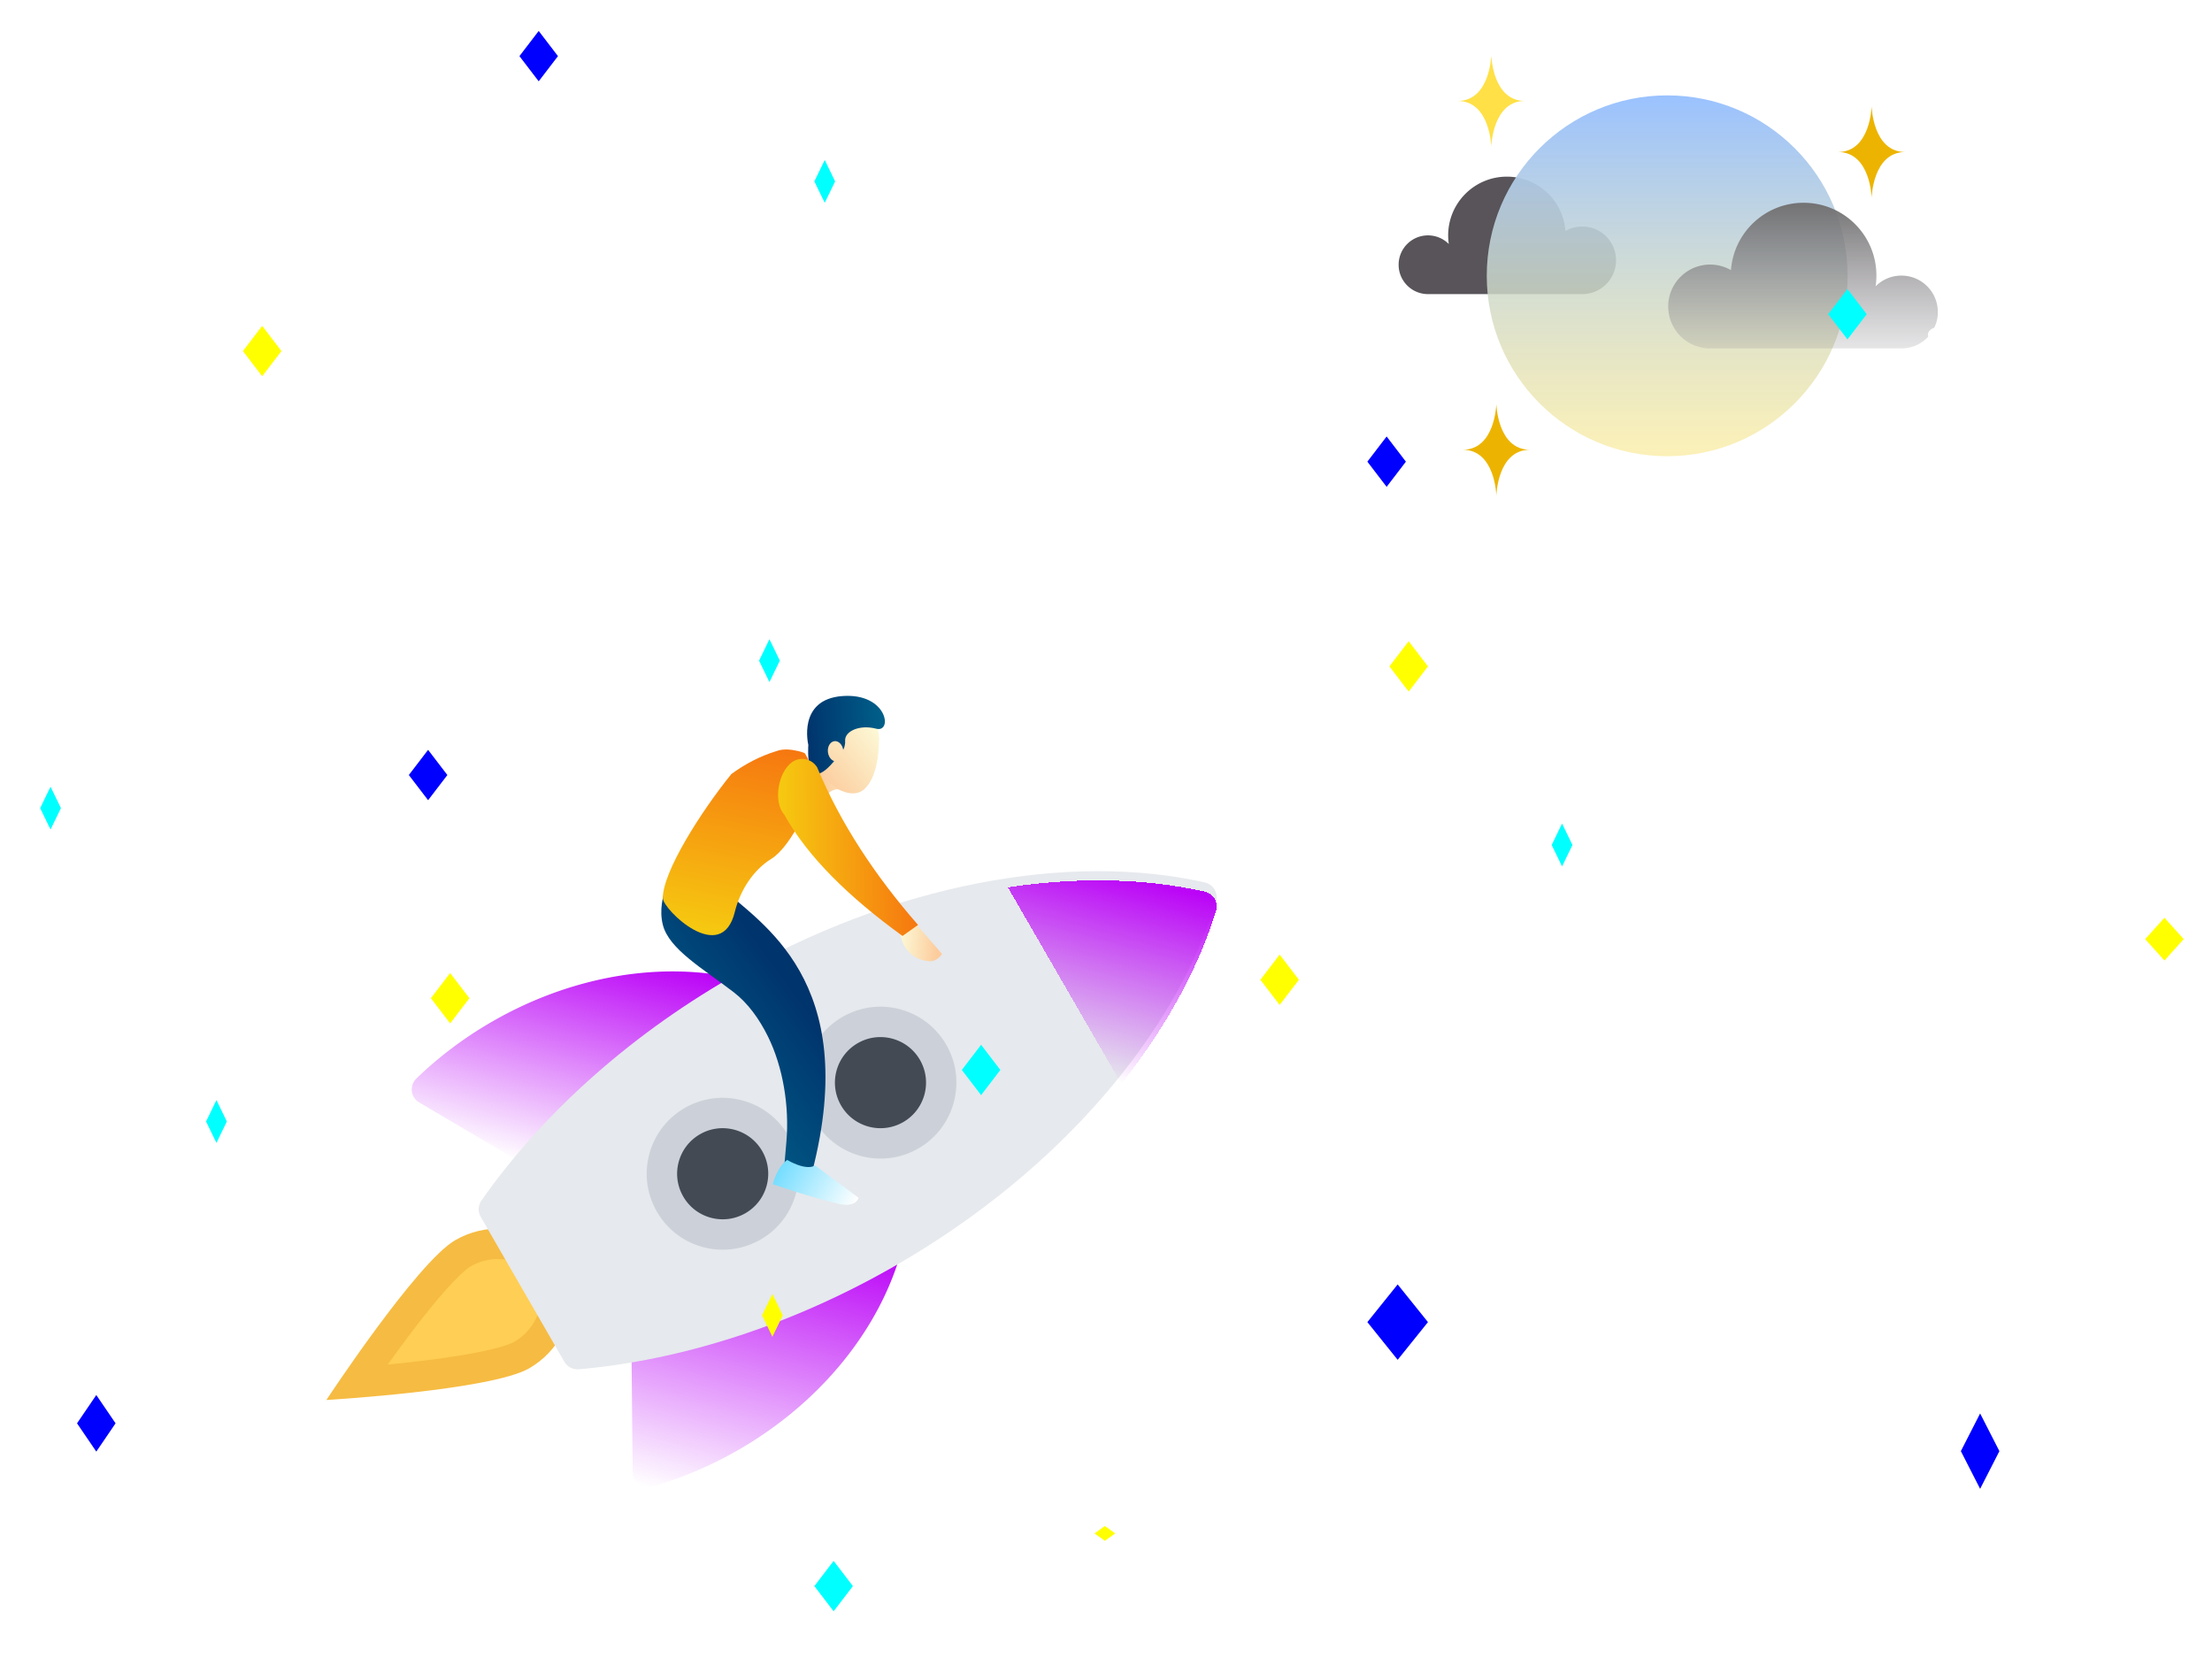 <svg xmlns="http://www.w3.org/2000/svg" xmlns:xlink="http://www.w3.org/1999/xlink" width="960" height="720" fill="none" xmlns:v="https://vecta.io/nano"><path d="M154.72 600.047c3.8-5.511 8.698-12.501 14.007-19.682 20-27.1 28.725-34.467 32.158-36.441 5.145-2.979 10.906-4.369 16.666-4.038l1.992.114 26.865-15.716 17.472 36.008-24.728 13.575-.93 1.824c-2.584 5.157-6.678 9.448-11.825 12.435-3.431 1.965-14.168 5.858-47.626 9.623-8.879.996-17.397 1.758-24.051 2.298z" fill="#ffce54"/><path d="M249.235 515.006l-31.304 18.303c-6.766-.391-13.853 1.165-20.345 4.914-16.587 9.576-55.944 69.367-55.944 69.367s71.447-4.181 88.055-13.763c6.471-3.744 11.375-9.11 14.421-15.174l28.417-15.601-23.3-48.046zm-11.454 52.093l-3.596 1.982-1.842 3.662c-2.013 3.998-5.214 7.347-9.242 9.672-1.327.766-9.761 4.806-45.017 8.78l-9.828 1.022 5.804-7.98c21.072-28.555 28.777-33.842 30.123-34.603 4.031-2.335 8.529-3.423 12.985-3.16l3.985.227 3.443-2.012 18.983-11.118 11.628 23.958-17.426 9.57z" fill="#f6bb42"/><path d="M275.129 587.614a281.05 281.05 0 0 0 12.112-2.444l86.566-32.428a411.32 411.32 0 0 0 11.079-6.135l6.31-3.738c-9.152 33.031-34.032 65.184-70.573 86.289-12.177 7.023-24.753 12.316-37.36 15.938-.088.027-.586.164-.586.164-2.761.662-5.747-.529-7.239-3.111a6.55 6.55 0 0 1-.837-2.708s-.046-.724-.025-1.029l-.497-50.62c.356-.054.695-.124 1.05-.178z" fill="url(#B)"/><path d="M323.455 425.498l-6.397 3.614c-3.652 2.116-7.278 4.288-10.84 6.519-13.208-1.616-71.388 58.759-71.388 58.759a302.31 302.31 0 0 0-8.172 9.269c-.232.268-.446.541-.678.809l-43.599-25.744c-.265-.131-.878-.536-.878-.536-.76-.524-1.416-1.22-1.924-2.088-1.491-2.582-1.023-5.752.934-7.822 0 0 .356-.355.432-.415 9.432-9.11 20.294-17.356 32.474-24.388 36.563-21.109 76.847-26.58 110.036-17.977z" fill="url(#C)"/><path d="M317.032 424.277c-45.808 26.455-82.918 60.747-108.153 96.841-1.367 2.037-1.567 4.728-.252 6.993l36.291 62.885c1.318 2.256 3.746 3.437 6.194 3.272 43.884-3.805 92.126-18.791 137.934-45.245 71.178-41.079 120.831-100.354 138.66-157.471.535-1.699.427-3.761-.529-5.429-.974-1.673-2.696-2.796-4.454-3.186-58.377-13.119-134.532.257-205.691 41.34z" fill="#e6e9ed"/><path d="M375.292 495.322a26.18 26.18 0 0 1-15.998-12.279c-3.514-6.099-4.455-13.202-2.632-20.005s6.189-12.483 12.281-16.008c6.09-3.516 13.211-4.453 19.995-2.635 6.803 1.823 12.483 6.189 16.018 12.284 7.262 12.593 2.933 28.748-9.65 36.013-6.108 3.511-13.211 4.453-19.995 2.635zM306.81 534.86a26.14 26.14 0 0 1-15.998-12.279 26.19 26.19 0 0 1-2.635-19.996c1.822-6.802 6.191-12.492 12.284-16.017 6.09-3.516 13.193-4.457 19.995-2.635a26.26 26.26 0 0 1 16.018 12.285c7.262 12.592 2.933 28.748-9.649 36.013a26.22 26.22 0 0 1-20.015 2.629z" fill="#434a54"/><path d="M410.664 453.392c-4.408-7.621-11.518-13.081-20.021-15.36-8.485-2.273-17.371-1.099-24.999 3.297-7.609 4.401-13.079 11.508-15.355 20.002-2.278 8.503-1.093 17.384 3.294 25.009a32.77 32.77 0 0 0 20.005 15.345 32.78 32.78 0 0 0 25.015-3.282c15.735-9.084 21.145-29.276 12.061-45.011zm-18.655 33.59c-4.737 2.726-10.115 3.288-15.011 1.976-4.878-1.307-9.274-4.488-11.993-9.212-5.459-9.455-2.219-21.546 7.236-27.005 4.718-2.732 10.112-3.28 14.99-1.973 4.896 1.312 9.275 4.479 12.014 9.209 5.458 9.454 2.218 21.546-7.236 27.005zm-69.85-9.402c-8.504-2.279-17.369-1.109-24.998 3.287a32.71 32.71 0 0 0-15.357 20.011c-2.276 8.495-1.109 17.37 3.296 25 4.408 7.621 11.499 13.077 20.003 15.355s17.391 1.105 25.019-3.291c15.734-9.084 21.145-29.278 12.061-45.012a32.78 32.78 0 0 0-20.024-15.35zm1.369 48.94c-4.739 2.736-10.116 3.288-15.012 1.976-4.878-1.307-9.276-4.478-11.993-9.212-5.46-9.455-2.22-21.546 7.236-27.005 4.718-2.732 10.112-3.279 14.99-1.972 4.896 1.312 9.276 4.478 12.015 9.208 5.459 9.454 2.219 21.546-7.236 27.005z" fill="#ccd1d9"/><g filter="url(#A)"><path d="M486.647 466.371l-49.24-85.273c30.589-4.573 59.678-3.92 85.316 1.839 1.758.39 3.48 1.513 4.454 3.186.956 1.668 1.064 3.73.529 5.429-7.829 25.104-21.814 50.611-41.059 74.819z" fill="url(#D)" shape-rendering="crispEdges"/></g><path d="M812.281 46.086s-.461 19.891-14.6 19.891c14.139 0 14.6 19.891 14.6 19.891s.461-19.891 14.6-19.891c-14.139 0-14.6-19.891-14.6-19.891z" fill="#ecb400"/><path d="M647.209 23.916s-.461 19.891-14.601 19.891c14.14 0 14.601 19.891 14.601 19.891s.461-19.891 14.6-19.891c-14.139 0-14.6-19.891-14.6-19.891z" fill="#ffe046"/><path d="M649.408 175.302s-.461 19.891-14.6 19.891c14.139 0 14.6 19.891 14.6 19.891s.462-19.891 14.601-19.891c-14.14 0-14.601-19.891-14.601-19.891z" fill="#ecb400"/><path d="M619.744 102.154c3.53 0 6.724 1.435 9.032 3.753-.181-1.226-.277-2.478-.277-3.753 0-14.078 11.412-25.49 25.489-25.49 13.433 0 24.431 10.394 25.411 23.577a14.59 14.59 0 0 1 7.291-1.942c8.103 0 14.672 6.569 14.672 14.672s-6.569 14.672-14.672 14.672h-66.946c-7.038 0-12.744-5.706-12.744-12.745s5.706-12.744 12.744-12.744z" fill="#585459"/><path d="M723.548 197.997c43.245 0 78.302-35.057 78.302-78.302s-35.057-78.302-78.302-78.302-78.302 35.057-78.302 78.302 35.057 78.302 78.302 78.302z" fill="url(#E)"/><path d="M825.21 119.609c-4.377 0-8.338 1.78-11.2 4.655a31.75 31.75 0 0 0 .344-4.655c0-17.458-14.151-31.609-31.608-31.609-16.658 0-30.297 12.889-31.511 29.237-2.664-1.529-5.749-2.407-9.041-2.407-10.048 0-18.194 8.146-18.194 18.194s8.146 18.194 18.194 18.194h83.017c8.728 0 15.804-7.076 15.804-15.804a15.81 15.81 0 0 0-15.805-15.805z" fill="url(#F)"/><g fill-rule="evenodd"><use xlink:href="#P" fill="#ff0"/><use xlink:href="#Q" fill="#fff"/><use xlink:href="#P" x="72" y="184" fill="#00f"/><use xlink:href="#R" fill="#0ff"/><path d="M187 433.218l8.362-10.929 8.362 10.929-8.362 10.929L187 433.218z" fill="#ff0"/><path d="M353.43 78.722l4.504-9.291 4.504 9.291-4.504 9.291-4.504-9.291z" fill="#0ff"/><use xlink:href="#P" x="488" y="48" fill="#00f"/><path d="M547 425.218l8.362-10.929 8.362 10.929-8.362 10.929L547 425.218z" fill="#ff0"/><g fill="#fff"><use xlink:href="#Q" x="56" y="192"/><use xlink:href="#Q" x="240" y="88"/><path d="M92.714 305.213c0-1.775 2.017-3.213 4.504-3.213s4.504 1.438 4.504 3.213-2.017 3.212-4.504 3.212-4.504-1.438-4.504-3.212z"/><use xlink:href="#Q" x="440" y="48"/><use xlink:href="#Q" x="232" y="-88"/><use xlink:href="#Q" x="248" y="-56"/><use xlink:href="#Q" x="136" y="368"/><use xlink:href="#Q" x="432" y="296"/><use xlink:href="#Q" x="568" y="-56"/><use xlink:href="#Q" x="584" y="192"/><use xlink:href="#Q" x="480" y="288"/><use xlink:href="#Q" x="256" y="264"/><use xlink:href="#Q" x="-96" y="432"/><use xlink:href="#Q" x="-80" y="448"/></g><path d="M330.717 570.856l4.503-9.292 4.504 9.292-4.504 9.291-4.503-9.291z" fill="#ff0"/><use xlink:href="#P" x="312" y="312" fill="#0ff"/><path d="M603 289.218l8.362-10.929 8.362 10.929-8.362 10.929L603 289.218z" fill="#ff0"/><path d="M593.43 573.793l13.15-16.363 13.15 16.363-13.15 16.362-13.15-16.362z" fill="#00f"/><use xlink:href="#Q" x="368" y="408" fill="#fff"/><path d="M851.005 629.793l8.362-16.363 8.363 16.363-8.363 16.362-8.362-16.362z" fill="#00f"/><path d="M475 665.501l4.504-3.212 4.504 3.212-4.504 3.213-4.504-3.213z" fill="#ff0"/><g fill="#0ff"><use xlink:href="#R" x="-239.999" y="200"/><use xlink:href="#R" x="344" y="80"/><use xlink:href="#P" x="688" y="-16"/></g><use xlink:href="#S" fill="#fff"/><path d="M931 407.58l8.362-9.291 8.362 9.291-8.362 9.291L931 407.58z" fill="#ff0"/><use xlink:href="#R" x="-311.999" y="64" fill="#0ff"/><path d="M225.43 24.36l8.363-10.929 8.362 10.929-8.362 10.929-8.363-10.929z" fill="#00f"/><use xlink:href="#Q" x="496" y="504" fill="#fff"/><use xlink:href="#P" x="248" y="536" fill="#0ff"/><path d="M33.431 617.714l8.362-12.284 8.362 12.284-8.362 12.283-8.362-12.283z" fill="#00f"/><use xlink:href="#S" x="-160" y="-40" fill="#fff"/></g><path d="M365.448 343.427s-3.063-3.676-9.262 4.253c-9.623-6.595-6.524-15.209-6.524-15.209s6.127.901 12.687-6.704c6.595-7.568 3.099 17.66 3.099 17.66z" fill="url(#G)"/><path d="M374.819 308.215c4.325 2.776 6.775 7.605 6.703 12.651-.072 6.343-1.081 16.687-6.343 21.552-6.307 5.875-19.534-2.703-21.841-14.308s-.828-17.336 10.488-21.192c4.505-1.55 8.182-.541 10.993 1.297z" fill="url(#H)"/><path d="M364.439 327.209s2.559-1.73 2.343-5.767 6.163-7.1 13.479-5.19c7.28 1.911 4.902-15.641-14.705-14.164s-14.74 21.228-14.74 21.228-2.091 25.337 13.623 3.893z" fill="url(#I)"/><path d="M359.321 326.452c.289 2.415 2.019 4.217 3.857 4.001s3.099-2.343 2.811-4.794c-.289-2.415-2.018-4.217-3.857-4-1.838.252-3.099 2.378-2.811 4.793z" fill="url(#J)"/><path d="M352.437 508.746c-4.397 1.37-9.01.685-12.073-2.486l.937-10.885c1.297-15.101-1.406-32.22-8.073-45.663-3.712-7.461-8.578-14.309-14.813-19.102-13.371-10.272-28.076-18.669-30.743-29.229-3.171-12.542 5.911-25.481 5.911-25.481l20.111 9.731c15.677 14.885 60.404 39.645 38.743 123.115z" fill="url(#K)"/><path d="M372.62 519.811s-.901 4.541-8.938 2.595-16.759-4.685-16.759-4.685l-11.569-3.749s1.694-7.244 6.271-10.56c8.974 5.046 12.074 2.379 12.074 2.379l18.921 14.02z" fill="url(#L)"/><path d="M317.406 335.931c5.874-4.289 12.254-7.713 19.534-9.947 2.955-1.118 6.307-.757 9.623 0 .829.216 1.766.468 2.667.864 1.586 2.379 2.667 5.226 3.316 8.038 2.378 9.983-9.299 32.653-17.732 37.806-7.966 4.866-13.66 13.912-15.894 23.03-5.767 23.715-31.176-.973-31.248-5.91-.144-11.281 16.471-37.519 29.734-53.881z" fill="url(#M)"/><path d="M397.741 401.273l11.1 12.722s-2.162 3.676-5.91 3.136l-1.046-.144c-5.189-.793-9.406-4.614-10.704-9.695l-.468-1.839 7.028-4.18z" fill="url(#N)"/><path d="M343.643 330.849c3.569-2.631 8.614-1.658 10.993 2.162 10.091 24.22 25.012 46.89 43.79 68.406l-6.74 4.793c-23.355-16.939-41.159-34.383-51.286-52.619-4.938-5.551-2.739-18.345 3.243-22.742z" fill="url(#O)"/><defs><filter id="A" x="433.407" y="378.087" width="98.62" height="96.284" filterUnits="userSpaceOnUse" color-interpolation-filters="sRGB"><feFlood flood-opacity="0" result="A"/><feColorMatrix in="SourceAlpha" values="0 0 0 0 0 0 0 0 0 0 0 0 0 0 0 0 0 0 127 0" result="B"/><feOffset dy="4"/><feGaussianBlur stdDeviation="2"/><feComposite in2="B" operator="out"/><feColorMatrix values="0 0 0 0 0 0 0 0 0 0 0 0 0 0 0 0 0 0 0.25 0"/><feBlend in2="A"/><feBlend in="SourceGraphic"/></filter><linearGradient id="B" x1="342.175" y1="529.734" x2="309.102" y2="653.163" xlink:href="#T"><stop stop-color="#ba00f7"/><stop offset="1" stop-color="#ba00f7" stop-opacity="0"/></linearGradient><linearGradient id="C" x1="261.734" y1="408.96" x2="235.462" y2="507.009" xlink:href="#T"><stop stop-color="#ba00f7"/><stop offset="1" stop-color="#ba00f7" stop-opacity="0"/></linearGradient><linearGradient id="D" x1="486.098" y1="373.116" x2="462.822" y2="459.987" xlink:href="#T"><stop stop-color="#ba00f7"/><stop offset="1" stop-color="#ba00f7" stop-opacity="0"/></linearGradient><linearGradient id="E" x1="723.548" y1="41.393" x2="723.548" y2="197.997" xlink:href="#T"><stop stop-color="#9ac2ff"/><stop offset="1" stop-color="#faeb9c" stop-opacity=".719"/><stop offset="1" stop-color="#ffe046" stop-opacity="0"/></linearGradient><linearGradient id="F" x1="782.508" y1="88" x2="782.508" y2="151.218" xlink:href="#T"><stop stop-color="#737273"/><stop offset="1" stop-color="#918e93" stop-opacity=".226"/><stop offset="1" stop-color="#dfbeea" stop-opacity=".193"/><stop offset="1" stop-color="#a93ccb" stop-opacity="0"/></linearGradient><linearGradient id="G" x1="352.606" y1="337.184" x2="378.073" y2="333.343" xlink:href="#T"><stop offset=".124" stop-color="#fccc9d"/><stop offset="1" stop-color="#fcf9d6"/></linearGradient><linearGradient id="H" x1="349.928" y1="339.295" x2="380.086" y2="315.176" xlink:href="#T"><stop offset=".124" stop-color="#fccc9d"/><stop offset="1" stop-color="#fcf9d6"/></linearGradient><linearGradient id="I" x1="384.227" y1="316.687" x2="350.219" y2="318.551" xlink:href="#T"><stop stop-color="#00608a"/><stop offset="1" stop-color="#00346c"/></linearGradient><linearGradient id="J" x1="351.889" y1="342.214" x2="373.312" y2="310.086" xlink:href="#T"><stop offset=".124" stop-color="#fccc9d"/><stop offset="1" stop-color="#fcf9d6"/></linearGradient><linearGradient id="K" x1="290.538" y1="466.097" x2="343.101" y2="427.636" xlink:href="#T"><stop stop-color="#00608a"/><stop offset="1" stop-color="#00346c"/></linearGradient><linearGradient id="L" x1="369.845" y1="524.759" x2="338.647" y2="506.453" xlink:href="#T"><stop stop-color="#fff"/><stop offset=".995" stop-color="#75ddff"/></linearGradient><linearGradient id="M" x1="328.526" y1="322.397" x2="311.912" y2="406.621" xlink:href="#T"><stop stop-color="#f67710"/><stop offset="1" stop-color="#f6ca10"/></linearGradient><linearGradient id="N" x1="409.134" y1="409.791" x2="390.459" y2="408.522" xlink:href="#T"><stop offset=".124" stop-color="#fccc9d"/><stop offset="1" stop-color="#fcf9d6"/></linearGradient><linearGradient id="O" x1="398.066" y1="367.533" x2="337.899" y2="368.111" xlink:href="#T"><stop stop-color="#f67710"/><stop offset="1" stop-color="#f6ca10"/></linearGradient><path id="P" d="M105.43 152.36l8.363-10.93 8.362 10.93-8.362 10.929-8.363-10.929z"/><path id="Q" d="M268.714 201.213c0-1.775 2.016-3.213 4.504-3.213s4.504 1.438 4.504 3.213-2.017 3.212-4.504 3.212-4.504-1.438-4.504-3.212z"/><path id="R" d="M329.43 286.722l4.504-9.292 4.504 9.292-4.504 9.291-4.504-9.291z"/><path id="S" d="M812.714 89.213c0-1.774 2.016-3.213 4.504-3.213s4.504 1.438 4.504 3.213-2.017 3.213-4.504 3.213-4.504-1.438-4.504-3.213z"/><linearGradient id="T" gradientUnits="userSpaceOnUse"/></defs></svg>